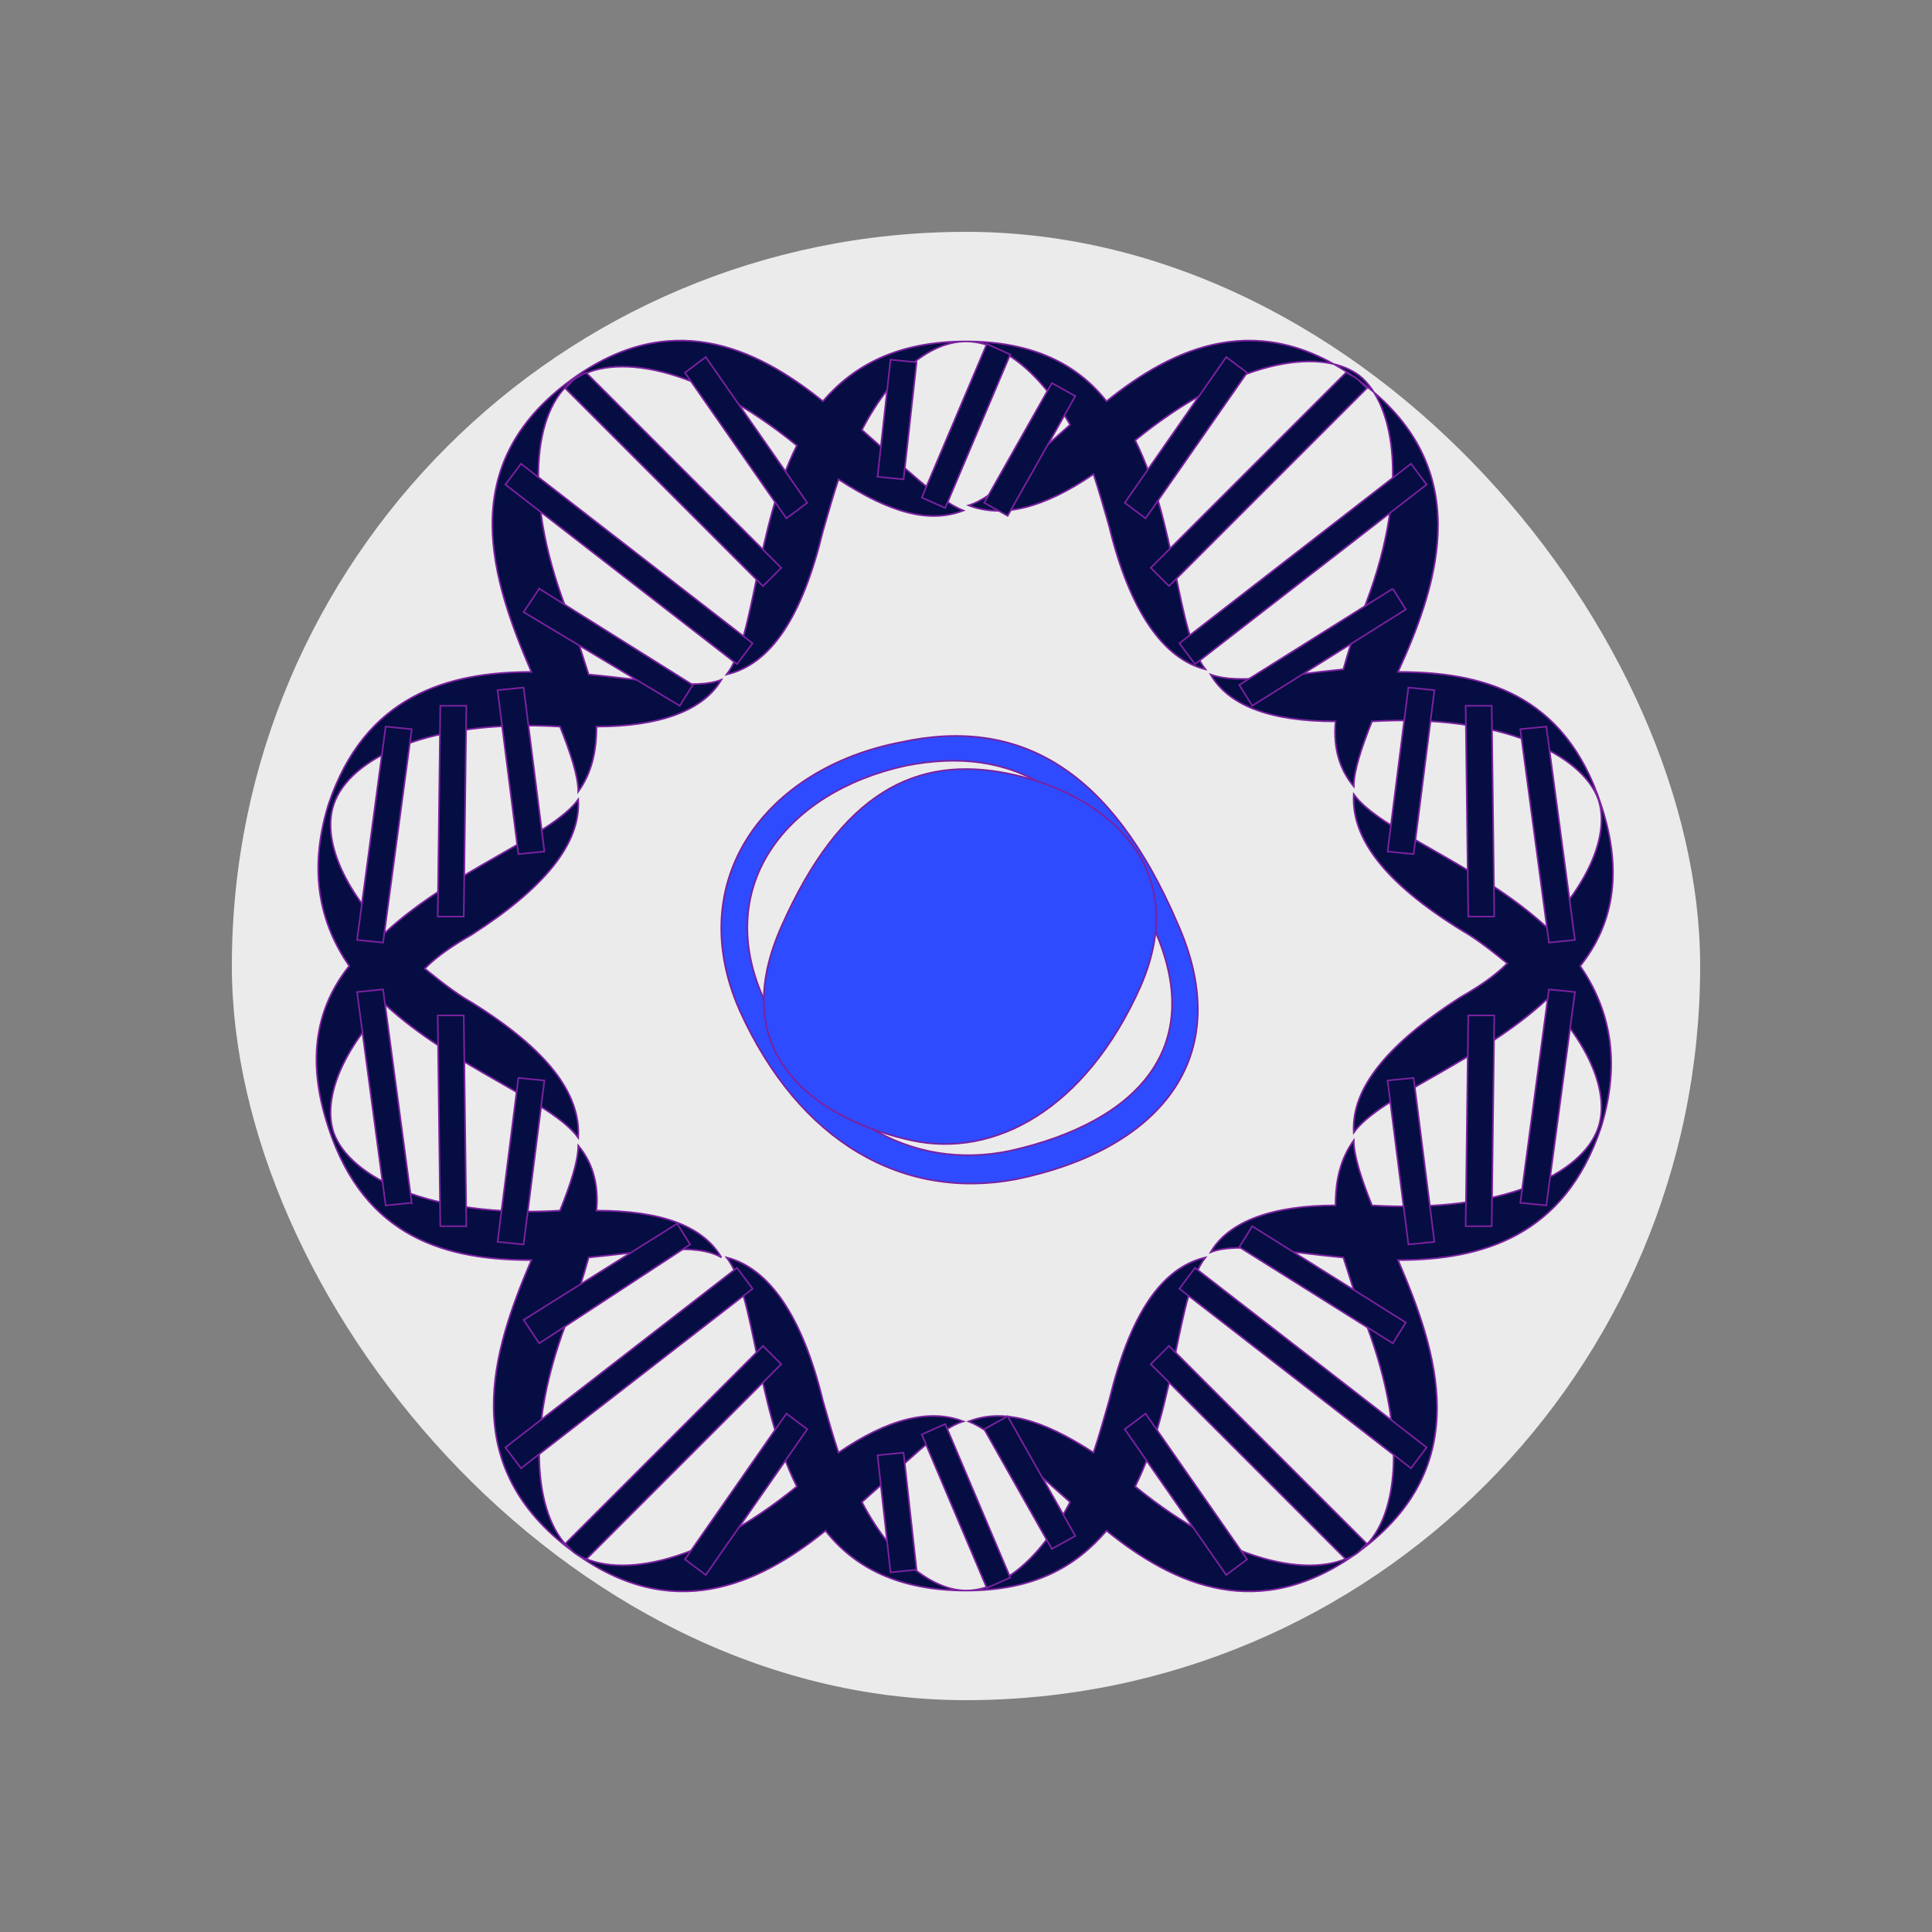 <!DOCTYPE svg PUBLIC "-//W3C//DTD SVG 1.1//EN" "http://www.w3.org/Graphics/SVG/1.1/DTD/svg11.dtd">
<!-- Uploaded to: SVG Repo, www.svgrepo.com, Transformed by: SVG Repo Mixer Tools -->
<svg width="161px" height="161px" viewBox="-81.92 -81.92 1187.84 1187.84" class="icon" version="1.1" xmlns="http://www.w3.org/2000/svg" fill="#7a219e" stroke="#7a219e">
<rect x="-81.92" y="-81.92" width="1187.84" height="1187.84" fill="#808080" stroke="none"/>
<g id="SVGRepo_bgCarrier" stroke-width="0" transform="translate(122.88,122.88), scale(0.76)">
<rect x="-81.92" y="-81.92" width="1187.84" height="1187.84" rx="593.92" fill="#ebebeb" strokewidth="0"/>
</g>
<g id="SVGRepo_tracerCarrier" stroke-linecap="round" stroke-linejoin="round"/>
<g id="SVGRepo_iconCarrier">
<path d="M280 691.2c-3.2 11.2-6.4 22.4-11.2 33.6-30.4 75.2-20.8 129.6 1.6 147.2 24 17.6 76.8 9.6 137.6-40-25.6-51.2-25.6-118.4-43.2-140.8 25.6 6.4 46.4 35.2 59.2 88 3.2 11.2 6.4 22.4 9.6 32 30.4-20.8 56-27.2 76.8-19.2-16 4.8-36.8 27.2-62.4 49.6 19.2 36.8 44.8 54.4 64 54.4 20.8 0 44.8-17.6 64-54.4-25.6-22.4-46.4-43.2-62.4-49.6 20.8-8 44.8-1.6 76.8 19.2 3.2-9.6 6.4-20.8 9.6-32 12.8-52.8 32-81.6 59.2-88-17.6 22.4-17.6 89.6-43.2 140.8 60.8 49.6 113.6 57.6 137.6 40s32-72 1.6-147.2c-4.8-12.8-8-24-11.2-33.6-35.2-3.2-65.6-9.6-81.6-3.2 11.2-19.2 38.4-28.8 76.8-28.8 0-16 3.2-28.8 11.2-40 0 9.6 4.8 24 11.2 40 80 4.8 129.6-19.2 139.2-48 6.4-19.2-3.2-48-32-78.4-41.6 38.4-102.4 59.2-118.4 81.6-1.6-27.2 20.8-54.4 65.6-83.2 11.2-6.4 20.8-12.8 28.8-20.8-8-6.4-17.6-14.4-28.8-20.8-46.4-28.8-67.2-56-65.6-83.2 16 22.4 76.8 43.2 118.4 81.6 28.8-30.4 38.4-59.2 32-78.4-9.6-27.2-59.2-52.8-139.2-48-6.4 16-11.2 30.4-11.2 40-8-9.6-12.8-22.4-11.2-40-40 0-65.6-9.6-76.8-28.8 17.6 6.4 48 0 81.6-3.2 3.2-11.2 6.4-22.4 11.2-33.6 30.4-75.2 20.8-129.6-1.6-147.2-24-17.6-76.8-9.6-137.6 40 25.6 51.2 25.6 118.4 43.2 140.8-25.6-6.4-46.4-35.2-59.2-88-3.2-11.2-6.4-22.4-9.6-32-30.4 20.8-56 27.2-76.8 19.2 16-4.8 36.8-27.2 62.4-49.6C556.8 145.6 532.8 128 512 128c-20.8 0-44.8 17.6-64 54.4 25.6 22.4 46.4 43.2 62.4 49.6-20.8 8-44.8 1.6-76.8-19.2-3.2 9.6-6.4 20.8-9.6 32-12.8 52.8-32 81.6-59.2 88 17.6-22.4 17.6-89.6 43.2-140.8-60.8-49.6-113.6-57.6-137.6-40s-32 72-1.6 147.2c4.8 12.8 8 24 11.2 33.6 35.2 3.2 65.6 9.6 81.6 3.2-11.2 19.2-38.4 28.8-76.8 28.8 0 16-3.2 28.8-11.2 40 0-9.6-4.8-24-11.2-40-80-4.8-129.6 19.2-139.2 48-6.4 19.2 3.2 48 32 78.4 41.6-38.4 102.4-59.2 118.4-81.6 1.6 27.2-20.8 54.4-65.6 83.2-11.2 6.4-20.8 12.8-28.8 20.8 8 6.4 17.6 14.4 28.8 20.8 46.4 28.8 67.2 56 65.6 83.2-16-22.4-76.8-43.2-118.4-81.6-28.8 30.4-38.4 59.2-32 78.4 9.6 27.2 59.2 52.8 139.2 48 6.4-16 11.2-30.4 11.2-40 8 9.6 12.8 22.4 11.2 40 40 0 65.6 9.6 76.8 28.8-16-9.6-48-3.2-81.6 0z m-35.2 1.6c-51.2 0-102.4-12.8-124.8-81.6-14.4-43.2-6.4-75.2 12.8-99.2-17.6-25.6-25.6-57.6-12.8-99.2 22.4-67.2 73.6-81.6 124.8-81.6-24-56-48-126.4 24-179.2 60.8-44.8 113.6-20.8 155.2 12.8C443.2 142.4 470.4 128 512 128s68.8 14.4 86.4 36.8c41.6-33.6 94.4-57.6 155.2-12.8 72 52.8 49.6 123.2 24 179.2 51.2 0 102.4 12.8 124.8 81.6 14.4 43.2 6.4 75.2-12.8 99.2 17.6 25.6 25.6 57.6 12.8 99.2-22.4 67.2-73.6 81.6-124.8 81.6 24 56 48 126.4-24 179.2-60.8 44.8-113.6 20.8-155.2-12.8-19.2 22.4-44.8 36.8-86.4 36.8s-68.8-14.4-86.4-36.8c-41.6 33.6-94.4 57.6-155.2 12.8-72-52.8-49.6-123.2-25.6-179.2z" fill="#050D42"/>
<path d="M472 374.4c-83.2 16-134.4 84.8-99.2 164.8 36.8 81.6 100.8 116.8 169.6 104 86.4-17.6 137.6-73.6 99.2-158.4-40-92.8-96-126.4-169.6-110.4z m3.2 14.4c65.6-12.8 113.6 14.4 152 99.2 33.6 73.6-9.6 120-88 137.6-60.8 12.8-118.4-19.2-152-94.4-30.4-68.8 14.4-126.4 88-142.4z" fill="#2F4BFF"/>
<path d="M240 683.2l-16-1.6 12.8-100.8 16 1.6-12.8 100.8z m-35.2-11.2h-16l-1.6-129.6h16l1.6 129.6z m-33.6-14.4l-16 1.6L137.6 528l16-1.6 17.6 131.2zM240 340.8l12.8 100.8-16 1.6-12.8-100.8 16-1.6z m-35.2 11.2l-1.6 129.6h-16l1.6-129.6h16z m-33.6 14.4l-17.6 131.2-16-1.6 17.6-131.2 16 1.6z m67.2 454.4l-9.6-12.8 142.4-110.4 9.6 12.8-142.4 110.4z m113.6 65.6l-12.8-9.6 62.4-89.6 12.8 9.6-62.4 89.6z m-102.4-142.4l-9.6-14.4 94.4-59.2 8 12.8-92.8 60.8z m20.8 128l-4.8-4.8 1.6-1.6 120-120 11.2 11.2-120 120c-3.2-1.6-6.4-3.2-8-4.8z m-32-668.8l142.4 110.4-9.6 12.8-142.4-110.4 9.6-12.8zM352 137.6l62.4 89.6-12.8 9.6-62.4-89.6 12.8-9.6z m-102.4 142.4l94.4 59.2-8 12.8-96-57.6 9.6-14.4z m20.8-128c1.6-1.6 4.8-3.2 8-4.8l120 120-11.2 11.2-120-120-1.6-1.6 4.8-4.8zM784 683.2l-12.8-100.8 16-1.6 12.8 100.8-16 1.6z m35.2-11.2l1.6-129.6h16l-1.6 129.6h-16z m33.6-14.4l17.6-131.2 16 1.6-17.6 131.2-16-1.6zM784 340.8l16 1.6-12.8 100.8-16-1.6 12.8-100.8z m35.2 11.2h16l1.6 129.6h-16l-1.6-129.6z m33.6 14.4l16-1.6 17.6 131.2-16 1.6-17.6-131.2z m-67.2 454.4l-142.4-110.4 9.6-12.8 142.4 110.4-9.6 12.8zM672 886.4l-62.4-89.6 12.8-9.6 62.4 89.6-12.8 9.6z m102.4-142.4l-94.4-59.2 8-12.8 94.4 59.2-8 12.8z m-20.8 128c-1.6 1.6-4.8 3.2-8 4.8l-120-120 11.2-11.2 120 120 1.6 1.6-4.8 4.8z m32-668.8l9.6 12.8-142.4 110.4-9.6-12.8 142.4-110.4zM672 137.6l12.8 9.6-62.4 89.6-12.8-9.6L672 137.6z m102.4 142.4l8 12.8L688 352l-8-12.8 94.4-59.2z m-20.8-128l4.8 4.8-1.6 1.6-120 120-11.2-11.2 120-120c3.2 1.6 6.4 3.2 8 4.8zM457.6 812.8l16-1.6 8 72-16 1.6-8-72z m65.6-16l14.4-8 41.6 73.6-14.4 8-41.6-73.6z m-38.4 3.2l14.4-6.4 40 94.4-14.4 6.4-40-94.4z m-27.2-588.8l8-72 16 1.6-8 72-16-1.6z m65.6 16l41.6-73.6 14.4 8-41.6 73.6-14.4-8z m-38.4-3.2l40-94.4 14.4 6.4-40 94.4-14.4-6.4z" fill="#050D42"/>
<path d="M537.6 393.6c-56-11.2-102.4 11.2-139.2 94.4s28.8 120 80 131.2 107.2-19.2 140.8-94.4c33.6-76.8-25.6-120-81.6-131.2z" fill="#2F4BFF"/>
</g>
</svg>